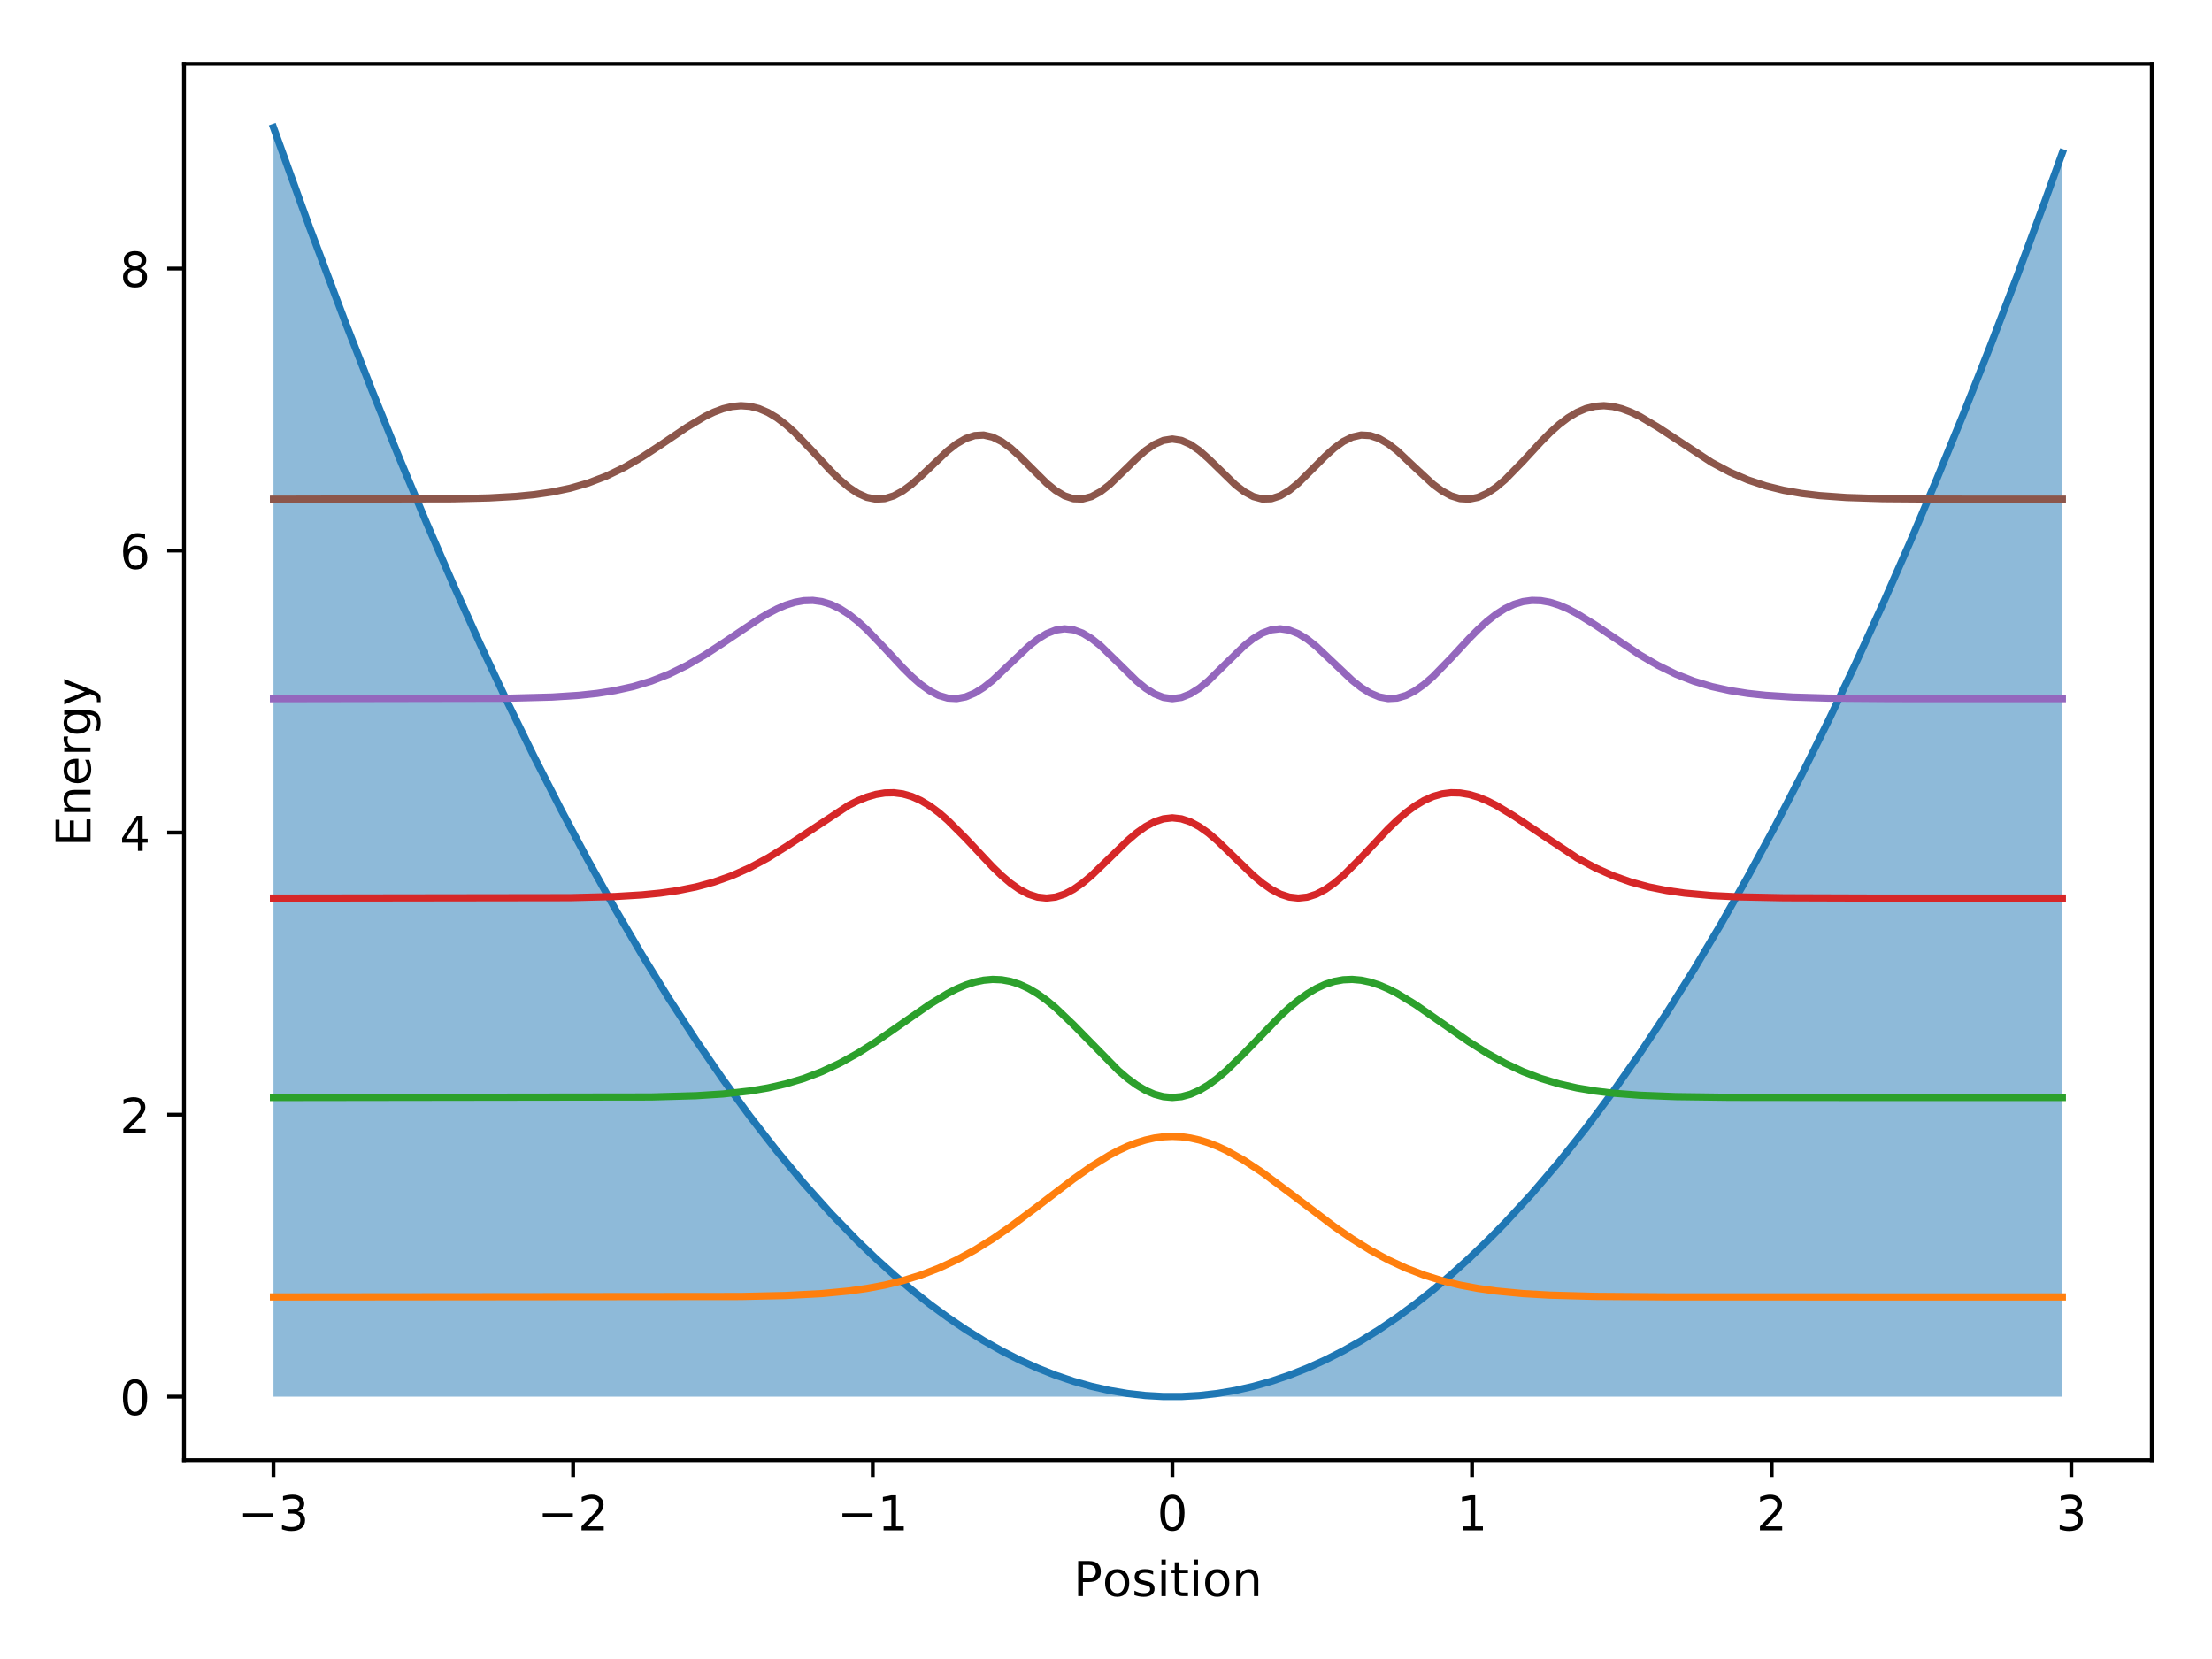 <?xml version="1.0" encoding="utf-8" standalone="no"?>
<!DOCTYPE svg PUBLIC "-//W3C//DTD SVG 1.1//EN"
  "http://www.w3.org/Graphics/SVG/1.1/DTD/svg11.dtd">
<!-- Created with matplotlib (http://matplotlib.org/) -->
<svg height="345pt" version="1.1" viewBox="0 0 460 345" width="460pt" xmlns="http://www.w3.org/2000/svg" xmlns:xlink="http://www.w3.org/1999/xlink">
 <defs>
  <style type="text/css">
*{stroke-linecap:butt;stroke-linejoin:round;}
  </style>
 </defs>
 <g id="figure_1">
  <g id="patch_1">
   <path d="M 0 345.6 
L 460.8 345.6 
L 460.8 0 
L 0 0 
z
" style="fill:#ffffff;"/>
  </g>
  <g id="axes_1">
   <g id="patch_2">
    <path d="M 38.27 303.64 
L 447.48 303.64 
L 447.48 13.32 
L 38.27 13.32 
z
" style="fill:#ffffff;"/>
   </g>
   <g id="PolyCollection_1">
    <path clip-path="url(#p10f91039d2)" d="M 56.87 26.516 
L 56.87 290.444 
L 58.74 290.444 
L 60.609 290.444 
L 62.479 290.444 
L 64.348 290.444 
L 66.217 290.444 
L 68.087 290.444 
L 69.956 290.444 
L 71.826 290.444 
L 73.695 290.444 
L 75.564 290.444 
L 77.434 290.444 
L 79.303 290.444 
L 81.173 290.444 
L 83.042 290.444 
L 84.911 290.444 
L 86.781 290.444 
L 88.65 290.444 
L 90.52 290.444 
L 92.389 290.444 
L 94.258 290.444 
L 96.128 290.444 
L 97.997 290.444 
L 99.866 290.444 
L 101.736 290.444 
L 103.605 290.444 
L 105.475 290.444 
L 107.344 290.444 
L 109.213 290.444 
L 111.083 290.444 
L 112.952 290.444 
L 114.822 290.444 
L 116.691 290.444 
L 118.56 290.444 
L 120.43 290.444 
L 122.299 290.444 
L 124.169 290.444 
L 126.038 290.444 
L 127.907 290.444 
L 129.777 290.444 
L 131.646 290.444 
L 133.516 290.444 
L 135.385 290.444 
L 137.254 290.444 
L 139.124 290.444 
L 140.993 290.444 
L 142.863 290.444 
L 144.732 290.444 
L 146.601 290.444 
L 148.471 290.444 
L 150.34 290.444 
L 152.209 290.444 
L 154.079 290.444 
L 155.948 290.444 
L 157.818 290.444 
L 159.687 290.444 
L 161.556 290.444 
L 163.426 290.444 
L 165.295 290.444 
L 167.165 290.444 
L 169.034 290.444 
L 170.903 290.444 
L 172.773 290.444 
L 174.642 290.444 
L 176.512 290.444 
L 178.381 290.444 
L 180.25 290.444 
L 182.12 290.444 
L 183.989 290.444 
L 185.859 290.444 
L 187.728 290.444 
L 189.597 290.444 
L 191.467 290.444 
L 193.336 290.444 
L 195.205 290.444 
L 197.075 290.444 
L 198.944 290.444 
L 200.814 290.444 
L 202.683 290.444 
L 204.552 290.444 
L 206.422 290.444 
L 208.291 290.444 
L 210.161 290.444 
L 212.03 290.444 
L 213.899 290.444 
L 215.769 290.444 
L 217.638 290.444 
L 219.508 290.444 
L 221.377 290.444 
L 223.246 290.444 
L 225.116 290.444 
L 226.985 290.444 
L 228.855 290.444 
L 230.724 290.444 
L 232.593 290.444 
L 234.463 290.444 
L 236.332 290.444 
L 238.202 290.444 
L 240.071 290.444 
L 241.94 290.444 
L 243.81 290.444 
L 245.679 290.444 
L 247.548 290.444 
L 249.418 290.444 
L 251.287 290.444 
L 253.157 290.444 
L 255.026 290.444 
L 256.895 290.444 
L 258.765 290.444 
L 260.634 290.444 
L 262.504 290.444 
L 264.373 290.444 
L 266.242 290.444 
L 268.112 290.444 
L 269.981 290.444 
L 271.851 290.444 
L 273.72 290.444 
L 275.589 290.444 
L 277.459 290.444 
L 279.328 290.444 
L 281.198 290.444 
L 283.067 290.444 
L 284.936 290.444 
L 286.806 290.444 
L 288.675 290.444 
L 290.545 290.444 
L 292.414 290.444 
L 294.283 290.444 
L 296.153 290.444 
L 298.022 290.444 
L 299.891 290.444 
L 301.761 290.444 
L 303.63 290.444 
L 305.5 290.444 
L 307.369 290.444 
L 309.238 290.444 
L 311.108 290.444 
L 312.977 290.444 
L 314.847 290.444 
L 316.716 290.444 
L 318.585 290.444 
L 320.455 290.444 
L 322.324 290.444 
L 324.194 290.444 
L 326.063 290.444 
L 327.932 290.444 
L 329.802 290.444 
L 331.671 290.444 
L 333.541 290.444 
L 335.41 290.444 
L 337.279 290.444 
L 339.149 290.444 
L 341.018 290.444 
L 342.887 290.444 
L 344.757 290.444 
L 346.626 290.444 
L 348.496 290.444 
L 350.365 290.444 
L 352.234 290.444 
L 354.104 290.444 
L 355.973 290.444 
L 357.843 290.444 
L 359.712 290.444 
L 361.581 290.444 
L 363.451 290.444 
L 365.32 290.444 
L 367.19 290.444 
L 369.059 290.444 
L 370.928 290.444 
L 372.798 290.444 
L 374.667 290.444 
L 376.537 290.444 
L 378.406 290.444 
L 380.275 290.444 
L 382.145 290.444 
L 384.014 290.444 
L 385.884 290.444 
L 387.753 290.444 
L 389.622 290.444 
L 391.492 290.444 
L 393.361 290.444 
L 395.23 290.444 
L 397.1 290.444 
L 398.969 290.444 
L 400.839 290.444 
L 402.708 290.444 
L 404.577 290.444 
L 406.447 290.444 
L 408.316 290.444 
L 410.186 290.444 
L 412.055 290.444 
L 413.924 290.444 
L 415.794 290.444 
L 417.663 290.444 
L 419.533 290.444 
L 421.402 290.444 
L 423.271 290.444 
L 425.141 290.444 
L 427.01 290.444 
L 428.88 290.444 
L 428.88 31.769 
L 428.88 31.769 
L 427.01 36.968 
L 425.141 42.114 
L 423.271 47.208 
L 421.402 52.249 
L 419.533 57.237 
L 417.663 62.173 
L 415.794 67.056 
L 413.924 71.885 
L 412.055 76.663 
L 410.186 81.387 
L 408.316 86.058 
L 406.447 90.677 
L 404.577 95.243 
L 402.708 99.756 
L 400.839 104.217 
L 398.969 108.624 
L 397.1 112.979 
L 395.23 117.281 
L 393.361 121.53 
L 391.492 125.727 
L 389.622 129.87 
L 387.753 133.961 
L 385.884 137.999 
L 384.014 141.985 
L 382.145 145.917 
L 380.275 149.797 
L 378.406 153.624 
L 376.537 157.398 
L 374.667 161.119 
L 372.798 164.788 
L 370.928 168.404 
L 369.059 171.967 
L 367.19 175.477 
L 365.32 178.934 
L 363.451 182.339 
L 361.581 185.691 
L 359.712 188.99 
L 357.843 192.236 
L 355.973 195.43 
L 354.104 198.571 
L 352.234 201.659 
L 350.365 204.694 
L 348.496 207.676 
L 346.626 210.606 
L 344.757 213.482 
L 342.887 216.306 
L 341.018 219.078 
L 339.149 221.796 
L 337.279 224.462 
L 335.41 227.075 
L 333.541 229.635 
L 331.671 232.142 
L 329.802 234.597 
L 327.932 236.998 
L 326.063 239.347 
L 324.194 241.643 
L 322.324 243.887 
L 320.455 246.077 
L 318.585 248.215 
L 316.716 250.3 
L 314.847 252.333 
L 312.977 254.312 
L 311.108 256.239 
L 309.238 258.113 
L 307.369 259.934 
L 305.5 261.702 
L 303.63 263.417 
L 301.761 265.08 
L 299.891 266.69 
L 298.022 268.247 
L 296.153 269.752 
L 294.283 271.203 
L 292.414 272.602 
L 290.545 273.948 
L 288.675 275.241 
L 286.806 276.482 
L 284.936 277.67 
L 283.067 278.804 
L 281.198 279.887 
L 279.328 280.916 
L 277.459 281.892 
L 275.589 282.816 
L 273.72 283.687 
L 271.851 284.505 
L 269.981 285.271 
L 268.112 285.983 
L 266.242 286.643 
L 264.373 287.25 
L 262.504 287.804 
L 260.634 288.306 
L 258.765 288.755 
L 256.895 289.15 
L 255.026 289.493 
L 253.157 289.784 
L 251.287 290.021 
L 249.418 290.206 
L 247.548 290.338 
L 245.679 290.417 
L 243.81 290.444 
L 241.94 290.417 
L 240.071 290.338 
L 238.202 290.206 
L 236.332 290.021 
L 234.463 289.784 
L 232.593 289.493 
L 230.724 289.15 
L 228.855 288.755 
L 226.985 288.306 
L 225.116 287.804 
L 223.246 287.25 
L 221.377 286.643 
L 219.508 285.983 
L 217.638 285.271 
L 215.769 284.505 
L 213.899 283.687 
L 212.03 282.816 
L 210.161 281.892 
L 208.291 280.916 
L 206.422 279.887 
L 204.552 278.804 
L 202.683 277.67 
L 200.814 276.482 
L 198.944 275.241 
L 197.075 273.948 
L 195.205 272.602 
L 193.336 271.203 
L 191.467 269.752 
L 189.597 268.247 
L 187.728 266.69 
L 185.859 265.08 
L 183.989 263.417 
L 182.12 261.702 
L 180.25 259.934 
L 178.381 258.113 
L 176.512 256.239 
L 174.642 254.312 
L 172.773 252.333 
L 170.903 250.3 
L 169.034 248.215 
L 167.165 246.077 
L 165.295 243.887 
L 163.426 241.643 
L 161.556 239.347 
L 159.687 236.998 
L 157.818 234.597 
L 155.948 232.142 
L 154.079 229.635 
L 152.209 227.075 
L 150.34 224.462 
L 148.471 221.796 
L 146.601 219.078 
L 144.732 216.306 
L 142.863 213.482 
L 140.993 210.606 
L 139.124 207.676 
L 137.254 204.694 
L 135.385 201.659 
L 133.516 198.571 
L 131.646 195.43 
L 129.777 192.236 
L 127.907 188.99 
L 126.038 185.691 
L 124.169 182.339 
L 122.299 178.934 
L 120.43 175.477 
L 118.56 171.967 
L 116.691 168.404 
L 114.822 164.788 
L 112.952 161.119 
L 111.083 157.398 
L 109.213 153.624 
L 107.344 149.797 
L 105.475 145.917 
L 103.605 141.985 
L 101.736 137.999 
L 99.866 133.961 
L 97.997 129.87 
L 96.128 125.727 
L 94.258 121.53 
L 92.389 117.281 
L 90.52 112.979 
L 88.65 108.624 
L 86.781 104.217 
L 84.911 99.756 
L 83.042 95.243 
L 81.173 90.677 
L 79.303 86.058 
L 77.434 81.387 
L 75.564 76.663 
L 73.695 71.885 
L 71.826 67.056 
L 69.956 62.173 
L 68.087 57.237 
L 66.217 52.249 
L 64.348 47.208 
L 62.479 42.114 
L 60.609 36.968 
L 58.74 31.769 
L 56.87 26.516 
z
" style="fill:#1f77b4;fill-opacity:0.5;"/>
   </g>
   <g id="matplotlib.axis_1">
    <g id="xtick_1">
     <g id="line2d_1">
      <defs>
       <path d="M 0 0 
L 0 3.5 
" id="mc0d9b727f7" style="stroke:#000000;stroke-width:0.8;"/>
      </defs>
      <g>
       <use style="stroke:#000000;stroke-width:0.8;" x="56.87" xlink:href="#mc0d9b727f7" y="303.64"/>
      </g>
     </g>
     <g id="text_1">
      <!-- −3 -->
      <defs>
       <path d="M 10.594 35.5 
L 73.188 35.5 
L 73.188 27.203 
L 10.594 27.203 
z
" id="DejaVuSans-2212"/>
       <path d="M 40.578 39.312 
Q 47.656 37.797 51.625 33 
Q 55.609 28.219 55.609 21.188 
Q 55.609 10.406 48.188 4.484 
Q 40.766 -1.422 27.094 -1.422 
Q 22.516 -1.422 17.656 -0.516 
Q 12.797 0.391 7.625 2.203 
L 7.625 11.719 
Q 11.719 9.328 16.594 8.109 
Q 21.484 6.891 26.812 6.891 
Q 36.078 6.891 40.938 10.547 
Q 45.797 14.203 45.797 21.188 
Q 45.797 27.641 41.281 31.266 
Q 36.766 34.906 28.719 34.906 
L 20.219 34.906 
L 20.219 43.016 
L 29.109 43.016 
Q 36.375 43.016 40.234 45.922 
Q 44.094 48.828 44.094 54.297 
Q 44.094 59.906 40.109 62.906 
Q 36.141 65.922 28.719 65.922 
Q 24.656 65.922 20.016 65.031 
Q 15.375 64.156 9.812 62.312 
L 9.812 71.094 
Q 15.438 72.656 20.344 73.438 
Q 25.25 74.219 29.594 74.219 
Q 40.828 74.219 47.359 69.109 
Q 53.906 64.016 53.906 55.328 
Q 53.906 49.266 50.438 45.094 
Q 46.969 40.922 40.578 39.312 
" id="DejaVuSans-33"/>
      </defs>
      <g transform="translate(49.499 318.238)scale(0.1 -0.1)">
       <use xlink:href="#DejaVuSans-2212"/>
       <use x="83.789" xlink:href="#DejaVuSans-33"/>
      </g>
     </g>
    </g>
    <g id="xtick_2">
     <g id="line2d_2">
      <g>
       <use style="stroke:#000000;stroke-width:0.8;" x="119.184" xlink:href="#mc0d9b727f7" y="303.64"/>
      </g>
     </g>
     <g id="text_2">
      <!-- −2 -->
      <defs>
       <path d="M 19.188 8.297 
L 53.609 8.297 
L 53.609 0 
L 7.328 0 
L 7.328 8.297 
Q 12.938 14.109 22.625 23.891 
Q 32.328 33.688 34.812 36.531 
Q 39.547 41.844 41.422 45.531 
Q 43.312 49.219 43.312 52.781 
Q 43.312 58.594 39.234 62.25 
Q 35.156 65.922 28.609 65.922 
Q 23.969 65.922 18.812 64.312 
Q 13.672 62.703 7.812 59.422 
L 7.812 69.391 
Q 13.766 71.781 18.938 73 
Q 24.125 74.219 28.422 74.219 
Q 39.75 74.219 46.484 68.547 
Q 53.219 62.891 53.219 53.422 
Q 53.219 48.922 51.531 44.891 
Q 49.859 40.875 45.406 35.406 
Q 44.188 33.984 37.641 27.219 
Q 31.109 20.453 19.188 8.297 
" id="DejaVuSans-32"/>
      </defs>
      <g transform="translate(111.812 318.238)scale(0.1 -0.1)">
       <use xlink:href="#DejaVuSans-2212"/>
       <use x="83.789" xlink:href="#DejaVuSans-32"/>
      </g>
     </g>
    </g>
    <g id="xtick_3">
     <g id="line2d_3">
      <g>
       <use style="stroke:#000000;stroke-width:0.8;" x="181.497" xlink:href="#mc0d9b727f7" y="303.64"/>
      </g>
     </g>
     <g id="text_3">
      <!-- −1 -->
      <defs>
       <path d="M 12.406 8.297 
L 28.516 8.297 
L 28.516 63.922 
L 10.984 60.406 
L 10.984 69.391 
L 28.422 72.906 
L 38.281 72.906 
L 38.281 8.297 
L 54.391 8.297 
L 54.391 0 
L 12.406 0 
z
" id="DejaVuSans-31"/>
      </defs>
      <g transform="translate(174.126 318.238)scale(0.1 -0.1)">
       <use xlink:href="#DejaVuSans-2212"/>
       <use x="83.789" xlink:href="#DejaVuSans-31"/>
      </g>
     </g>
    </g>
    <g id="xtick_4">
     <g id="line2d_4">
      <g>
       <use style="stroke:#000000;stroke-width:0.8;" x="243.81" xlink:href="#mc0d9b727f7" y="303.64"/>
      </g>
     </g>
     <g id="text_4">
      <!-- 0 -->
      <defs>
       <path d="M 31.781 66.406 
Q 24.172 66.406 20.328 58.906 
Q 16.5 51.422 16.5 36.375 
Q 16.5 21.391 20.328 13.891 
Q 24.172 6.391 31.781 6.391 
Q 39.453 6.391 43.281 13.891 
Q 47.125 21.391 47.125 36.375 
Q 47.125 51.422 43.281 58.906 
Q 39.453 66.406 31.781 66.406 
M 31.781 74.219 
Q 44.047 74.219 50.516 64.516 
Q 56.984 54.828 56.984 36.375 
Q 56.984 17.969 50.516 8.266 
Q 44.047 -1.422 31.781 -1.422 
Q 19.531 -1.422 13.062 8.266 
Q 6.594 17.969 6.594 36.375 
Q 6.594 54.828 13.062 64.516 
Q 19.531 74.219 31.781 74.219 
" id="DejaVuSans-30"/>
      </defs>
      <g transform="translate(240.628 318.238)scale(0.1 -0.1)">
       <use xlink:href="#DejaVuSans-30"/>
      </g>
     </g>
    </g>
    <g id="xtick_5">
     <g id="line2d_5">
      <g>
       <use style="stroke:#000000;stroke-width:0.8;" x="306.123" xlink:href="#mc0d9b727f7" y="303.64"/>
      </g>
     </g>
     <g id="text_5">
      <!-- 1 -->
      <g transform="translate(302.942 318.238)scale(0.1 -0.1)">
       <use xlink:href="#DejaVuSans-31"/>
      </g>
     </g>
    </g>
    <g id="xtick_6">
     <g id="line2d_6">
      <g>
       <use style="stroke:#000000;stroke-width:0.8;" x="368.436" xlink:href="#mc0d9b727f7" y="303.64"/>
      </g>
     </g>
     <g id="text_6">
      <!-- 2 -->
      <g transform="translate(365.255 318.238)scale(0.1 -0.1)">
       <use xlink:href="#DejaVuSans-32"/>
      </g>
     </g>
    </g>
    <g id="xtick_7">
     <g id="line2d_7">
      <g>
       <use style="stroke:#000000;stroke-width:0.8;" x="430.749" xlink:href="#mc0d9b727f7" y="303.64"/>
      </g>
     </g>
     <g id="text_7">
      <!-- 3 -->
      <g transform="translate(427.568 318.238)scale(0.1 -0.1)">
       <use xlink:href="#DejaVuSans-33"/>
      </g>
     </g>
    </g>
    <g id="text_8">
     <!-- Position -->
     <defs>
      <path d="M 19.672 64.797 
L 19.672 37.406 
L 32.078 37.406 
Q 38.969 37.406 42.719 40.969 
Q 46.484 44.531 46.484 51.125 
Q 46.484 57.672 42.719 61.234 
Q 38.969 64.797 32.078 64.797 
z
M 9.812 72.906 
L 32.078 72.906 
Q 44.344 72.906 50.609 67.359 
Q 56.891 61.812 56.891 51.125 
Q 56.891 40.328 50.609 34.812 
Q 44.344 29.297 32.078 29.297 
L 19.672 29.297 
L 19.672 0 
L 9.812 0 
z
" id="DejaVuSans-50"/>
      <path d="M 30.609 48.391 
Q 23.391 48.391 19.188 42.75 
Q 14.984 37.109 14.984 27.297 
Q 14.984 17.484 19.156 11.844 
Q 23.344 6.203 30.609 6.203 
Q 37.797 6.203 41.984 11.859 
Q 46.188 17.531 46.188 27.297 
Q 46.188 37.016 41.984 42.703 
Q 37.797 48.391 30.609 48.391 
M 30.609 56 
Q 42.328 56 49.016 48.375 
Q 55.719 40.766 55.719 27.297 
Q 55.719 13.875 49.016 6.219 
Q 42.328 -1.422 30.609 -1.422 
Q 18.844 -1.422 12.172 6.219 
Q 5.516 13.875 5.516 27.297 
Q 5.516 40.766 12.172 48.375 
Q 18.844 56 30.609 56 
" id="DejaVuSans-6f"/>
      <path d="M 44.281 53.078 
L 44.281 44.578 
Q 40.484 46.531 36.375 47.5 
Q 32.281 48.484 27.875 48.484 
Q 21.188 48.484 17.844 46.438 
Q 14.5 44.391 14.5 40.281 
Q 14.5 37.156 16.891 35.375 
Q 19.281 33.594 26.516 31.984 
L 29.594 31.297 
Q 39.156 29.25 43.188 25.516 
Q 47.219 21.781 47.219 15.094 
Q 47.219 7.469 41.188 3.016 
Q 35.156 -1.422 24.609 -1.422 
Q 20.219 -1.422 15.453 -0.562 
Q 10.688 0.297 5.422 2 
L 5.422 11.281 
Q 10.406 8.688 15.234 7.391 
Q 20.062 6.109 24.812 6.109 
Q 31.156 6.109 34.562 8.281 
Q 37.984 10.453 37.984 14.406 
Q 37.984 18.062 35.516 20.016 
Q 33.062 21.969 24.703 23.781 
L 21.578 24.516 
Q 13.234 26.266 9.516 29.906 
Q 5.812 33.547 5.812 39.891 
Q 5.812 47.609 11.281 51.797 
Q 16.75 56 26.812 56 
Q 31.781 56 36.172 55.266 
Q 40.578 54.547 44.281 53.078 
" id="DejaVuSans-73"/>
      <path d="M 9.422 54.688 
L 18.406 54.688 
L 18.406 0 
L 9.422 0 
z
M 9.422 75.984 
L 18.406 75.984 
L 18.406 64.594 
L 9.422 64.594 
z
" id="DejaVuSans-69"/>
      <path d="M 18.312 70.219 
L 18.312 54.688 
L 36.812 54.688 
L 36.812 47.703 
L 18.312 47.703 
L 18.312 18.016 
Q 18.312 11.328 20.141 9.422 
Q 21.969 7.516 27.594 7.516 
L 36.812 7.516 
L 36.812 0 
L 27.594 0 
Q 17.188 0 13.234 3.875 
Q 9.281 7.766 9.281 18.016 
L 9.281 47.703 
L 2.688 47.703 
L 2.688 54.688 
L 9.281 54.688 
L 9.281 70.219 
z
" id="DejaVuSans-74"/>
      <path d="M 54.891 33.016 
L 54.891 0 
L 45.906 0 
L 45.906 32.719 
Q 45.906 40.484 42.875 44.328 
Q 39.844 48.188 33.797 48.188 
Q 26.516 48.188 22.312 43.547 
Q 18.109 38.922 18.109 30.906 
L 18.109 0 
L 9.078 0 
L 9.078 54.688 
L 18.109 54.688 
L 18.109 46.188 
Q 21.344 51.125 25.703 53.562 
Q 30.078 56 35.797 56 
Q 45.219 56 50.047 50.172 
Q 54.891 44.344 54.891 33.016 
" id="DejaVuSans-6e"/>
     </defs>
     <g transform="translate(223.232 331.917)scale(0.1 -0.1)">
      <use xlink:href="#DejaVuSans-50"/>
      <use x="60.256" xlink:href="#DejaVuSans-6f"/>
      <use x="121.438" xlink:href="#DejaVuSans-73"/>
      <use x="173.537" xlink:href="#DejaVuSans-69"/>
      <use x="201.32" xlink:href="#DejaVuSans-74"/>
      <use x="240.529" xlink:href="#DejaVuSans-69"/>
      <use x="268.312" xlink:href="#DejaVuSans-6f"/>
      <use x="329.494" xlink:href="#DejaVuSans-6e"/>
     </g>
    </g>
   </g>
   <g id="matplotlib.axis_2">
    <g id="ytick_1">
     <g id="line2d_8">
      <defs>
       <path d="M 0 0 
L -3.5 0 
" id="mc43a42db5f" style="stroke:#000000;stroke-width:0.8;"/>
      </defs>
      <g>
       <use style="stroke:#000000;stroke-width:0.8;" x="38.27" xlink:href="#mc43a42db5f" y="290.444"/>
      </g>
     </g>
     <g id="text_9">
      <!-- 0 -->
      <g transform="translate(24.907 294.243)scale(0.1 -0.1)">
       <use xlink:href="#DejaVuSans-30"/>
      </g>
     </g>
    </g>
    <g id="ytick_2">
     <g id="line2d_9">
      <g>
       <use style="stroke:#000000;stroke-width:0.8;" x="38.27" xlink:href="#mc43a42db5f" y="231.793"/>
      </g>
     </g>
     <g id="text_10">
      <!-- 2 -->
      <g transform="translate(24.907 235.592)scale(0.1 -0.1)">
       <use xlink:href="#DejaVuSans-32"/>
      </g>
     </g>
    </g>
    <g id="ytick_3">
     <g id="line2d_10">
      <g>
       <use style="stroke:#000000;stroke-width:0.8;" x="38.27" xlink:href="#mc43a42db5f" y="173.143"/>
      </g>
     </g>
     <g id="text_11">
      <!-- 4 -->
      <defs>
       <path d="M 37.797 64.312 
L 12.891 25.391 
L 37.797 25.391 
z
M 35.203 72.906 
L 47.609 72.906 
L 47.609 25.391 
L 58.016 25.391 
L 58.016 17.188 
L 47.609 17.188 
L 47.609 0 
L 37.797 0 
L 37.797 17.188 
L 4.891 17.188 
L 4.891 26.703 
z
" id="DejaVuSans-34"/>
      </defs>
      <g transform="translate(24.907 176.942)scale(0.1 -0.1)">
       <use xlink:href="#DejaVuSans-34"/>
      </g>
     </g>
    </g>
    <g id="ytick_4">
     <g id="line2d_11">
      <g>
       <use style="stroke:#000000;stroke-width:0.8;" x="38.27" xlink:href="#mc43a42db5f" y="114.492"/>
      </g>
     </g>
     <g id="text_12">
      <!-- 6 -->
      <defs>
       <path d="M 33.016 40.375 
Q 26.375 40.375 22.484 35.828 
Q 18.609 31.297 18.609 23.391 
Q 18.609 15.531 22.484 10.953 
Q 26.375 6.391 33.016 6.391 
Q 39.656 6.391 43.531 10.953 
Q 47.406 15.531 47.406 23.391 
Q 47.406 31.297 43.531 35.828 
Q 39.656 40.375 33.016 40.375 
M 52.594 71.297 
L 52.594 62.312 
Q 48.875 64.062 45.094 64.984 
Q 41.312 65.922 37.594 65.922 
Q 27.828 65.922 22.672 59.328 
Q 17.531 52.734 16.797 39.406 
Q 19.672 43.656 24.016 45.922 
Q 28.375 48.188 33.594 48.188 
Q 44.578 48.188 50.953 41.516 
Q 57.328 34.859 57.328 23.391 
Q 57.328 12.156 50.688 5.359 
Q 44.047 -1.422 33.016 -1.422 
Q 20.359 -1.422 13.672 8.266 
Q 6.984 17.969 6.984 36.375 
Q 6.984 53.656 15.188 63.938 
Q 23.391 74.219 37.203 74.219 
Q 40.922 74.219 44.703 73.484 
Q 48.484 72.75 52.594 71.297 
" id="DejaVuSans-36"/>
      </defs>
      <g transform="translate(24.907 118.291)scale(0.1 -0.1)">
       <use xlink:href="#DejaVuSans-36"/>
      </g>
     </g>
    </g>
    <g id="ytick_5">
     <g id="line2d_12">
      <g>
       <use style="stroke:#000000;stroke-width:0.8;" x="38.27" xlink:href="#mc43a42db5f" y="55.842"/>
      </g>
     </g>
     <g id="text_13">
      <!-- 8 -->
      <defs>
       <path d="M 31.781 34.625 
Q 24.75 34.625 20.719 30.859 
Q 16.703 27.094 16.703 20.516 
Q 16.703 13.922 20.719 10.156 
Q 24.75 6.391 31.781 6.391 
Q 38.812 6.391 42.859 10.172 
Q 46.922 13.969 46.922 20.516 
Q 46.922 27.094 42.891 30.859 
Q 38.875 34.625 31.781 34.625 
M 21.922 38.812 
Q 15.578 40.375 12.031 44.719 
Q 8.5 49.078 8.5 55.328 
Q 8.5 64.062 14.719 69.141 
Q 20.953 74.219 31.781 74.219 
Q 42.672 74.219 48.875 69.141 
Q 55.078 64.062 55.078 55.328 
Q 55.078 49.078 51.531 44.719 
Q 48 40.375 41.703 38.812 
Q 48.828 37.156 52.797 32.312 
Q 56.781 27.484 56.781 20.516 
Q 56.781 9.906 50.312 4.234 
Q 43.844 -1.422 31.781 -1.422 
Q 19.734 -1.422 13.25 4.234 
Q 6.781 9.906 6.781 20.516 
Q 6.781 27.484 10.781 32.312 
Q 14.797 37.156 21.922 38.812 
M 18.312 54.391 
Q 18.312 48.734 21.844 45.562 
Q 25.391 42.391 31.781 42.391 
Q 38.141 42.391 41.719 45.562 
Q 45.312 48.734 45.312 54.391 
Q 45.312 60.062 41.719 63.234 
Q 38.141 66.406 31.781 66.406 
Q 25.391 66.406 21.844 63.234 
Q 18.312 60.062 18.312 54.391 
" id="DejaVuSans-38"/>
      </defs>
      <g transform="translate(24.907 59.641)scale(0.1 -0.1)">
       <use xlink:href="#DejaVuSans-38"/>
      </g>
     </g>
    </g>
    <g id="text_14">
     <!-- Energy -->
     <defs>
      <path d="M 9.812 72.906 
L 55.906 72.906 
L 55.906 64.594 
L 19.672 64.594 
L 19.672 43.016 
L 54.391 43.016 
L 54.391 34.719 
L 19.672 34.719 
L 19.672 8.297 
L 56.781 8.297 
L 56.781 0 
L 9.812 0 
z
" id="DejaVuSans-45"/>
      <path d="M 56.203 29.594 
L 56.203 25.203 
L 14.891 25.203 
Q 15.484 15.922 20.484 11.062 
Q 25.484 6.203 34.422 6.203 
Q 39.594 6.203 44.453 7.469 
Q 49.312 8.734 54.109 11.281 
L 54.109 2.781 
Q 49.266 0.734 44.188 -0.344 
Q 39.109 -1.422 33.891 -1.422 
Q 20.797 -1.422 13.156 6.188 
Q 5.516 13.812 5.516 26.812 
Q 5.516 40.234 12.766 48.109 
Q 20.016 56 32.328 56 
Q 43.359 56 49.781 48.891 
Q 56.203 41.797 56.203 29.594 
M 47.219 32.234 
Q 47.125 39.594 43.094 43.984 
Q 39.062 48.391 32.422 48.391 
Q 24.906 48.391 20.391 44.141 
Q 15.875 39.891 15.188 32.172 
z
" id="DejaVuSans-65"/>
      <path d="M 41.109 46.297 
Q 39.594 47.172 37.812 47.578 
Q 36.031 48 33.891 48 
Q 26.266 48 22.188 43.047 
Q 18.109 38.094 18.109 28.812 
L 18.109 0 
L 9.078 0 
L 9.078 54.688 
L 18.109 54.688 
L 18.109 46.188 
Q 20.953 51.172 25.484 53.578 
Q 30.031 56 36.531 56 
Q 37.453 56 38.578 55.875 
Q 39.703 55.766 41.062 55.516 
z
" id="DejaVuSans-72"/>
      <path d="M 45.406 27.984 
Q 45.406 37.75 41.375 43.109 
Q 37.359 48.484 30.078 48.484 
Q 22.859 48.484 18.828 43.109 
Q 14.797 37.75 14.797 27.984 
Q 14.797 18.266 18.828 12.891 
Q 22.859 7.516 30.078 7.516 
Q 37.359 7.516 41.375 12.891 
Q 45.406 18.266 45.406 27.984 
M 54.391 6.781 
Q 54.391 -7.172 48.188 -13.984 
Q 42 -20.797 29.203 -20.797 
Q 24.469 -20.797 20.266 -20.094 
Q 16.062 -19.391 12.109 -17.922 
L 12.109 -9.188 
Q 16.062 -11.328 19.922 -12.344 
Q 23.781 -13.375 27.781 -13.375 
Q 36.625 -13.375 41.016 -8.766 
Q 45.406 -4.156 45.406 5.172 
L 45.406 9.625 
Q 42.625 4.781 38.281 2.391 
Q 33.938 0 27.875 0 
Q 17.828 0 11.672 7.656 
Q 5.516 15.328 5.516 27.984 
Q 5.516 40.672 11.672 48.328 
Q 17.828 56 27.875 56 
Q 33.938 56 38.281 53.609 
Q 42.625 51.219 45.406 46.391 
L 45.406 54.688 
L 54.391 54.688 
z
" id="DejaVuSans-67"/>
      <path d="M 32.172 -5.078 
Q 28.375 -14.844 24.75 -17.812 
Q 21.141 -20.797 15.094 -20.797 
L 7.906 -20.797 
L 7.906 -13.281 
L 13.188 -13.281 
Q 16.891 -13.281 18.938 -11.516 
Q 21 -9.766 23.484 -3.219 
L 25.094 0.875 
L 2.984 54.688 
L 12.5 54.688 
L 29.594 11.922 
L 46.688 54.688 
L 56.203 54.688 
z
" id="DejaVuSans-79"/>
     </defs>
     <g transform="translate(18.828 176.073)rotate(-90)scale(0.1 -0.1)">
      <use xlink:href="#DejaVuSans-45"/>
      <use x="63.184" xlink:href="#DejaVuSans-6e"/>
      <use x="126.562" xlink:href="#DejaVuSans-65"/>
      <use x="188.086" xlink:href="#DejaVuSans-72"/>
      <use x="229.184" xlink:href="#DejaVuSans-67"/>
      <use x="292.66" xlink:href="#DejaVuSans-79"/>
     </g>
    </g>
   </g>
   <g id="line2d_13">
    <path clip-path="url(#p10f91039d2)" d="M 56.87 26.516 
L 64.348 47.208 
L 71.826 67.056 
L 77.434 81.387 
L 83.042 95.243 
L 88.65 108.624 
L 94.258 121.53 
L 99.866 133.961 
L 105.475 145.917 
L 111.083 157.398 
L 116.691 168.404 
L 122.299 178.934 
L 127.907 188.99 
L 133.516 198.571 
L 139.124 207.676 
L 144.732 216.306 
L 150.34 224.462 
L 155.948 232.142 
L 161.556 239.347 
L 167.165 246.077 
L 172.773 252.333 
L 178.381 258.113 
L 182.12 261.702 
L 185.859 265.08 
L 189.597 268.247 
L 193.336 271.203 
L 197.075 273.948 
L 200.814 276.482 
L 204.552 278.804 
L 208.291 280.916 
L 212.03 282.816 
L 215.769 284.505 
L 219.508 285.983 
L 223.246 287.25 
L 226.985 288.306 
L 230.724 289.15 
L 234.463 289.784 
L 238.202 290.206 
L 241.94 290.417 
L 245.679 290.417 
L 249.418 290.206 
L 253.157 289.784 
L 256.895 289.15 
L 260.634 288.306 
L 264.373 287.25 
L 268.112 285.983 
L 271.851 284.505 
L 275.589 282.816 
L 279.328 280.916 
L 283.067 278.804 
L 286.806 276.482 
L 290.545 273.948 
L 294.283 271.203 
L 298.022 268.247 
L 301.761 265.08 
L 305.5 261.702 
L 309.238 258.113 
L 312.977 254.312 
L 318.585 248.215 
L 324.194 241.643 
L 329.802 234.597 
L 335.41 227.075 
L 341.018 219.078 
L 346.626 210.606 
L 352.234 201.659 
L 357.843 192.236 
L 363.451 182.339 
L 369.059 171.967 
L 374.667 161.119 
L 380.275 149.797 
L 385.884 137.999 
L 391.492 125.727 
L 397.1 112.979 
L 402.708 99.756 
L 408.316 86.058 
L 413.924 71.885 
L 419.533 57.237 
L 425.141 42.114 
L 428.88 31.769 
L 428.88 31.769 
" style="fill:none;stroke:#1f77b4;stroke-linecap:square;stroke-width:1.5;"/>
   </g>
   <g id="line2d_14">
    <path clip-path="url(#p10f91039d2)" d="M 56.87 269.708 
L 154.079 269.613 
L 163.426 269.406 
L 170.903 269.012 
L 176.512 268.475 
L 180.25 267.947 
L 183.989 267.244 
L 187.728 266.33 
L 191.467 265.169 
L 195.205 263.733 
L 198.944 262.001 
L 202.683 259.968 
L 206.422 257.646 
L 210.161 255.071 
L 215.769 250.876 
L 223.246 245.169 
L 226.985 242.539 
L 230.724 240.233 
L 232.593 239.241 
L 234.463 238.376 
L 236.332 237.65 
L 238.202 237.074 
L 240.071 236.655 
L 241.94 236.402 
L 243.81 236.317 
L 245.679 236.402 
L 247.548 236.655 
L 249.418 237.074 
L 251.287 237.65 
L 253.157 238.376 
L 255.026 239.241 
L 258.765 241.337 
L 262.504 243.821 
L 268.112 247.991 
L 277.459 255.071 
L 281.198 257.646 
L 284.936 259.968 
L 288.675 262.001 
L 292.414 263.733 
L 296.153 265.169 
L 299.891 266.33 
L 303.63 267.244 
L 307.369 267.947 
L 311.108 268.475 
L 316.716 269.012 
L 322.324 269.333 
L 331.671 269.587 
L 346.626 269.692 
L 408.316 269.708 
L 428.88 269.708 
L 428.88 269.708 
" style="fill:none;stroke:#ff7f0e;stroke-linecap:square;stroke-width:1.5;"/>
   </g>
   <g id="line2d_15">
    <path clip-path="url(#p10f91039d2)" d="M 56.87 228.235 
L 135.385 228.126 
L 144.732 227.861 
L 150.34 227.503 
L 155.948 226.879 
L 159.687 226.249 
L 163.426 225.396 
L 167.165 224.276 
L 170.903 222.852 
L 174.642 221.101 
L 178.381 219.025 
L 182.12 216.66 
L 187.728 212.758 
L 193.336 208.861 
L 197.075 206.59 
L 198.944 205.637 
L 200.814 204.843 
L 202.683 204.236 
L 204.552 203.838 
L 206.422 203.672 
L 208.291 203.753 
L 210.161 204.092 
L 212.03 204.694 
L 213.899 205.554 
L 215.769 206.664 
L 217.638 208.005 
L 219.508 209.551 
L 223.246 213.119 
L 232.593 222.651 
L 234.463 224.248 
L 236.332 225.624 
L 238.202 226.74 
L 240.071 227.562 
L 241.94 228.066 
L 243.81 228.235 
L 245.679 228.066 
L 247.548 227.562 
L 249.418 226.74 
L 251.287 225.624 
L 253.157 224.248 
L 255.026 222.651 
L 258.765 218.991 
L 266.242 211.268 
L 268.112 209.551 
L 269.981 208.005 
L 271.851 206.664 
L 273.72 205.554 
L 275.589 204.694 
L 277.459 204.092 
L 279.328 203.753 
L 281.198 203.672 
L 283.067 203.838 
L 284.936 204.236 
L 286.806 204.843 
L 288.675 205.637 
L 290.545 206.59 
L 294.283 208.861 
L 299.891 212.758 
L 305.5 216.66 
L 309.238 219.025 
L 312.977 221.101 
L 316.716 222.852 
L 320.455 224.276 
L 324.194 225.396 
L 327.932 226.249 
L 331.671 226.879 
L 335.41 227.331 
L 341.018 227.764 
L 348.496 228.053 
L 359.712 228.199 
L 389.622 228.235 
L 428.88 228.235 
L 428.88 228.235 
" style="fill:none;stroke:#2ca02c;stroke-linecap:square;stroke-width:1.5;"/>
   </g>
   <g id="line2d_16">
    <path clip-path="url(#p10f91039d2)" d="M 56.87 186.763 
L 118.56 186.676 
L 127.907 186.439 
L 133.516 186.101 
L 137.254 185.731 
L 140.993 185.196 
L 144.732 184.446 
L 148.471 183.43 
L 152.209 182.102 
L 155.948 180.43 
L 159.687 178.412 
L 163.426 176.087 
L 176.512 167.448 
L 178.381 166.513 
L 180.25 165.755 
L 182.12 165.206 
L 183.989 164.897 
L 185.859 164.853 
L 187.728 165.092 
L 189.597 165.627 
L 191.467 166.457 
L 193.336 167.574 
L 195.205 168.955 
L 197.075 170.57 
L 200.814 174.312 
L 206.422 180.285 
L 208.291 182.087 
L 210.161 183.676 
L 212.03 184.986 
L 213.899 185.963 
L 215.769 186.564 
L 217.638 186.763 
L 219.508 186.552 
L 221.377 185.939 
L 223.246 184.954 
L 225.116 183.644 
L 226.985 182.073 
L 230.724 178.462 
L 234.463 174.832 
L 236.332 173.239 
L 238.202 171.907 
L 240.071 170.903 
L 241.94 170.28 
L 243.81 170.068 
L 245.679 170.28 
L 247.548 170.903 
L 249.418 171.907 
L 251.287 173.239 
L 253.157 174.832 
L 256.895 178.462 
L 260.634 182.073 
L 262.504 183.644 
L 264.373 184.954 
L 266.242 185.939 
L 268.112 186.552 
L 269.981 186.763 
L 271.851 186.564 
L 273.72 185.963 
L 275.589 184.986 
L 277.459 183.676 
L 279.328 182.087 
L 283.067 178.339 
L 288.675 172.374 
L 290.545 170.57 
L 292.414 168.955 
L 294.283 167.574 
L 296.153 166.457 
L 298.022 165.627 
L 299.891 165.092 
L 301.761 164.853 
L 303.63 164.897 
L 305.5 165.206 
L 307.369 165.755 
L 309.238 166.513 
L 311.108 167.448 
L 314.847 169.703 
L 327.932 178.412 
L 331.671 180.43 
L 335.41 182.102 
L 339.149 183.43 
L 342.887 184.446 
L 346.626 185.196 
L 350.365 185.731 
L 355.973 186.238 
L 361.581 186.511 
L 370.928 186.698 
L 389.622 186.76 
L 428.88 186.763 
L 428.88 186.763 
" style="fill:none;stroke:#d62728;stroke-linecap:square;stroke-width:1.5;"/>
   </g>
   <g id="line2d_17">
    <path clip-path="url(#p10f91039d2)" d="M 56.87 145.291 
L 105.475 145.206 
L 114.822 144.959 
L 120.43 144.597 
L 124.169 144.195 
L 127.907 143.608 
L 131.646 142.781 
L 135.385 141.658 
L 139.124 140.194 
L 142.863 138.365 
L 146.601 136.19 
L 150.34 133.745 
L 157.818 128.708 
L 159.687 127.598 
L 161.556 126.624 
L 163.426 125.824 
L 165.295 125.239 
L 167.165 124.905 
L 169.034 124.851 
L 170.903 125.101 
L 172.773 125.668 
L 174.642 126.552 
L 176.512 127.741 
L 178.381 129.209 
L 180.25 130.914 
L 183.989 134.805 
L 187.728 138.835 
L 189.597 140.69 
L 191.467 142.323 
L 193.336 143.657 
L 195.205 144.623 
L 197.075 145.172 
L 198.944 145.274 
L 200.814 144.924 
L 202.683 144.142 
L 204.552 142.974 
L 206.422 141.49 
L 210.161 137.953 
L 213.899 134.409 
L 215.769 132.927 
L 217.638 131.775 
L 219.508 131.035 
L 221.377 130.76 
L 223.246 130.972 
L 225.116 131.663 
L 226.985 132.788 
L 228.855 134.273 
L 232.593 137.907 
L 236.332 141.584 
L 238.202 143.116 
L 240.071 144.295 
L 241.94 145.038 
L 243.81 145.291 
L 245.679 145.038 
L 247.548 144.295 
L 249.418 143.116 
L 251.287 141.584 
L 255.026 137.907 
L 258.765 134.273 
L 260.634 132.788 
L 262.504 131.663 
L 264.373 130.972 
L 266.242 130.76 
L 268.112 131.035 
L 269.981 131.775 
L 271.851 132.927 
L 273.72 134.409 
L 277.459 137.953 
L 281.198 141.49 
L 283.067 142.974 
L 284.936 144.142 
L 286.806 144.924 
L 288.675 145.274 
L 290.545 145.172 
L 292.414 144.623 
L 294.283 143.657 
L 296.153 142.323 
L 298.022 140.69 
L 301.761 136.844 
L 305.5 132.802 
L 307.369 130.914 
L 309.238 129.209 
L 311.108 127.741 
L 312.977 126.552 
L 314.847 125.668 
L 316.716 125.101 
L 318.585 124.851 
L 320.455 124.905 
L 322.324 125.239 
L 324.194 125.824 
L 326.063 126.624 
L 327.932 127.598 
L 331.671 129.913 
L 341.018 136.19 
L 344.757 138.365 
L 348.496 140.194 
L 352.234 141.658 
L 355.973 142.781 
L 359.712 143.608 
L 363.451 144.195 
L 367.19 144.597 
L 372.798 144.959 
L 380.275 145.178 
L 393.361 145.278 
L 428.88 145.291 
L 428.88 145.291 
" style="fill:none;stroke:#9467bd;stroke-linecap:square;stroke-width:1.5;"/>
   </g>
   <g id="line2d_18">
    <path clip-path="url(#p10f91039d2)" d="M 56.87 103.819 
L 94.258 103.731 
L 101.736 103.545 
L 107.344 103.226 
L 111.083 102.86 
L 114.822 102.316 
L 118.56 101.535 
L 122.299 100.455 
L 126.038 99.026 
L 129.777 97.221 
L 133.516 95.058 
L 137.254 92.618 
L 142.863 88.823 
L 146.601 86.593 
L 148.471 85.693 
L 150.34 84.993 
L 152.209 84.537 
L 154.079 84.361 
L 155.948 84.495 
L 157.818 84.958 
L 159.687 85.755 
L 161.556 86.88 
L 163.426 88.305 
L 165.295 89.99 
L 169.034 93.883 
L 172.773 97.922 
L 174.642 99.757 
L 176.512 101.341 
L 178.381 102.586 
L 180.25 103.423 
L 182.12 103.8 
L 183.989 103.695 
L 185.859 103.115 
L 187.728 102.098 
L 189.597 100.714 
L 191.467 99.06 
L 197.075 93.728 
L 198.944 92.278 
L 200.814 91.197 
L 202.683 90.575 
L 204.552 90.469 
L 206.422 90.893 
L 208.291 91.821 
L 210.161 93.183 
L 212.03 94.873 
L 217.638 100.469 
L 219.508 101.989 
L 221.377 103.104 
L 223.246 103.717 
L 225.116 103.774 
L 226.985 103.271 
L 228.855 102.253 
L 230.724 100.81 
L 234.463 97.196 
L 236.332 95.351 
L 238.202 93.706 
L 240.071 92.411 
L 241.94 91.583 
L 243.81 91.298 
L 245.679 91.583 
L 247.548 92.411 
L 249.418 93.706 
L 251.287 95.351 
L 256.895 100.81 
L 258.765 102.253 
L 260.634 103.271 
L 262.504 103.774 
L 264.373 103.717 
L 266.242 103.104 
L 268.112 101.989 
L 269.981 100.469 
L 273.72 96.755 
L 275.589 94.873 
L 277.459 93.183 
L 279.328 91.821 
L 281.198 90.893 
L 283.067 90.469 
L 284.936 90.575 
L 286.806 91.197 
L 288.675 92.278 
L 290.545 93.728 
L 294.283 97.254 
L 298.022 100.714 
L 299.891 102.098 
L 301.761 103.115 
L 303.63 103.695 
L 305.5 103.8 
L 307.369 103.423 
L 309.238 102.586 
L 311.108 101.341 
L 312.977 99.757 
L 316.716 95.931 
L 320.455 91.874 
L 322.324 89.99 
L 324.194 88.305 
L 326.063 86.88 
L 327.932 85.755 
L 329.802 84.958 
L 331.671 84.495 
L 333.541 84.361 
L 335.41 84.537 
L 337.279 84.993 
L 339.149 85.693 
L 341.018 86.593 
L 344.757 88.823 
L 355.973 96.181 
L 359.712 98.171 
L 363.451 99.787 
L 367.19 101.036 
L 370.928 101.959 
L 374.667 102.614 
L 378.406 103.062 
L 384.014 103.462 
L 391.492 103.701 
L 404.577 103.806 
L 428.88 103.819 
L 428.88 103.819 
" style="fill:none;stroke:#8c564b;stroke-linecap:square;stroke-width:1.5;"/>
   </g>
   <g id="patch_3">
    <path d="M 38.27 303.64 
L 38.27 13.32 
" style="fill:none;stroke:#000000;stroke-linecap:square;stroke-linejoin:miter;stroke-width:0.8;"/>
   </g>
   <g id="patch_4">
    <path d="M 447.48 303.64 
L 447.48 13.32 
" style="fill:none;stroke:#000000;stroke-linecap:square;stroke-linejoin:miter;stroke-width:0.8;"/>
   </g>
   <g id="patch_5">
    <path d="M 38.27 303.64 
L 447.48 303.64 
" style="fill:none;stroke:#000000;stroke-linecap:square;stroke-linejoin:miter;stroke-width:0.8;"/>
   </g>
   <g id="patch_6">
    <path d="M 38.27 13.32 
L 447.48 13.32 
" style="fill:none;stroke:#000000;stroke-linecap:square;stroke-linejoin:miter;stroke-width:0.8;"/>
   </g>
  </g>
 </g>
 <defs>
  <clipPath id="p10f91039d2">
   <rect height="290.32" width="409.21" x="38.27" y="13.32"/>
  </clipPath>
 </defs>
</svg>
